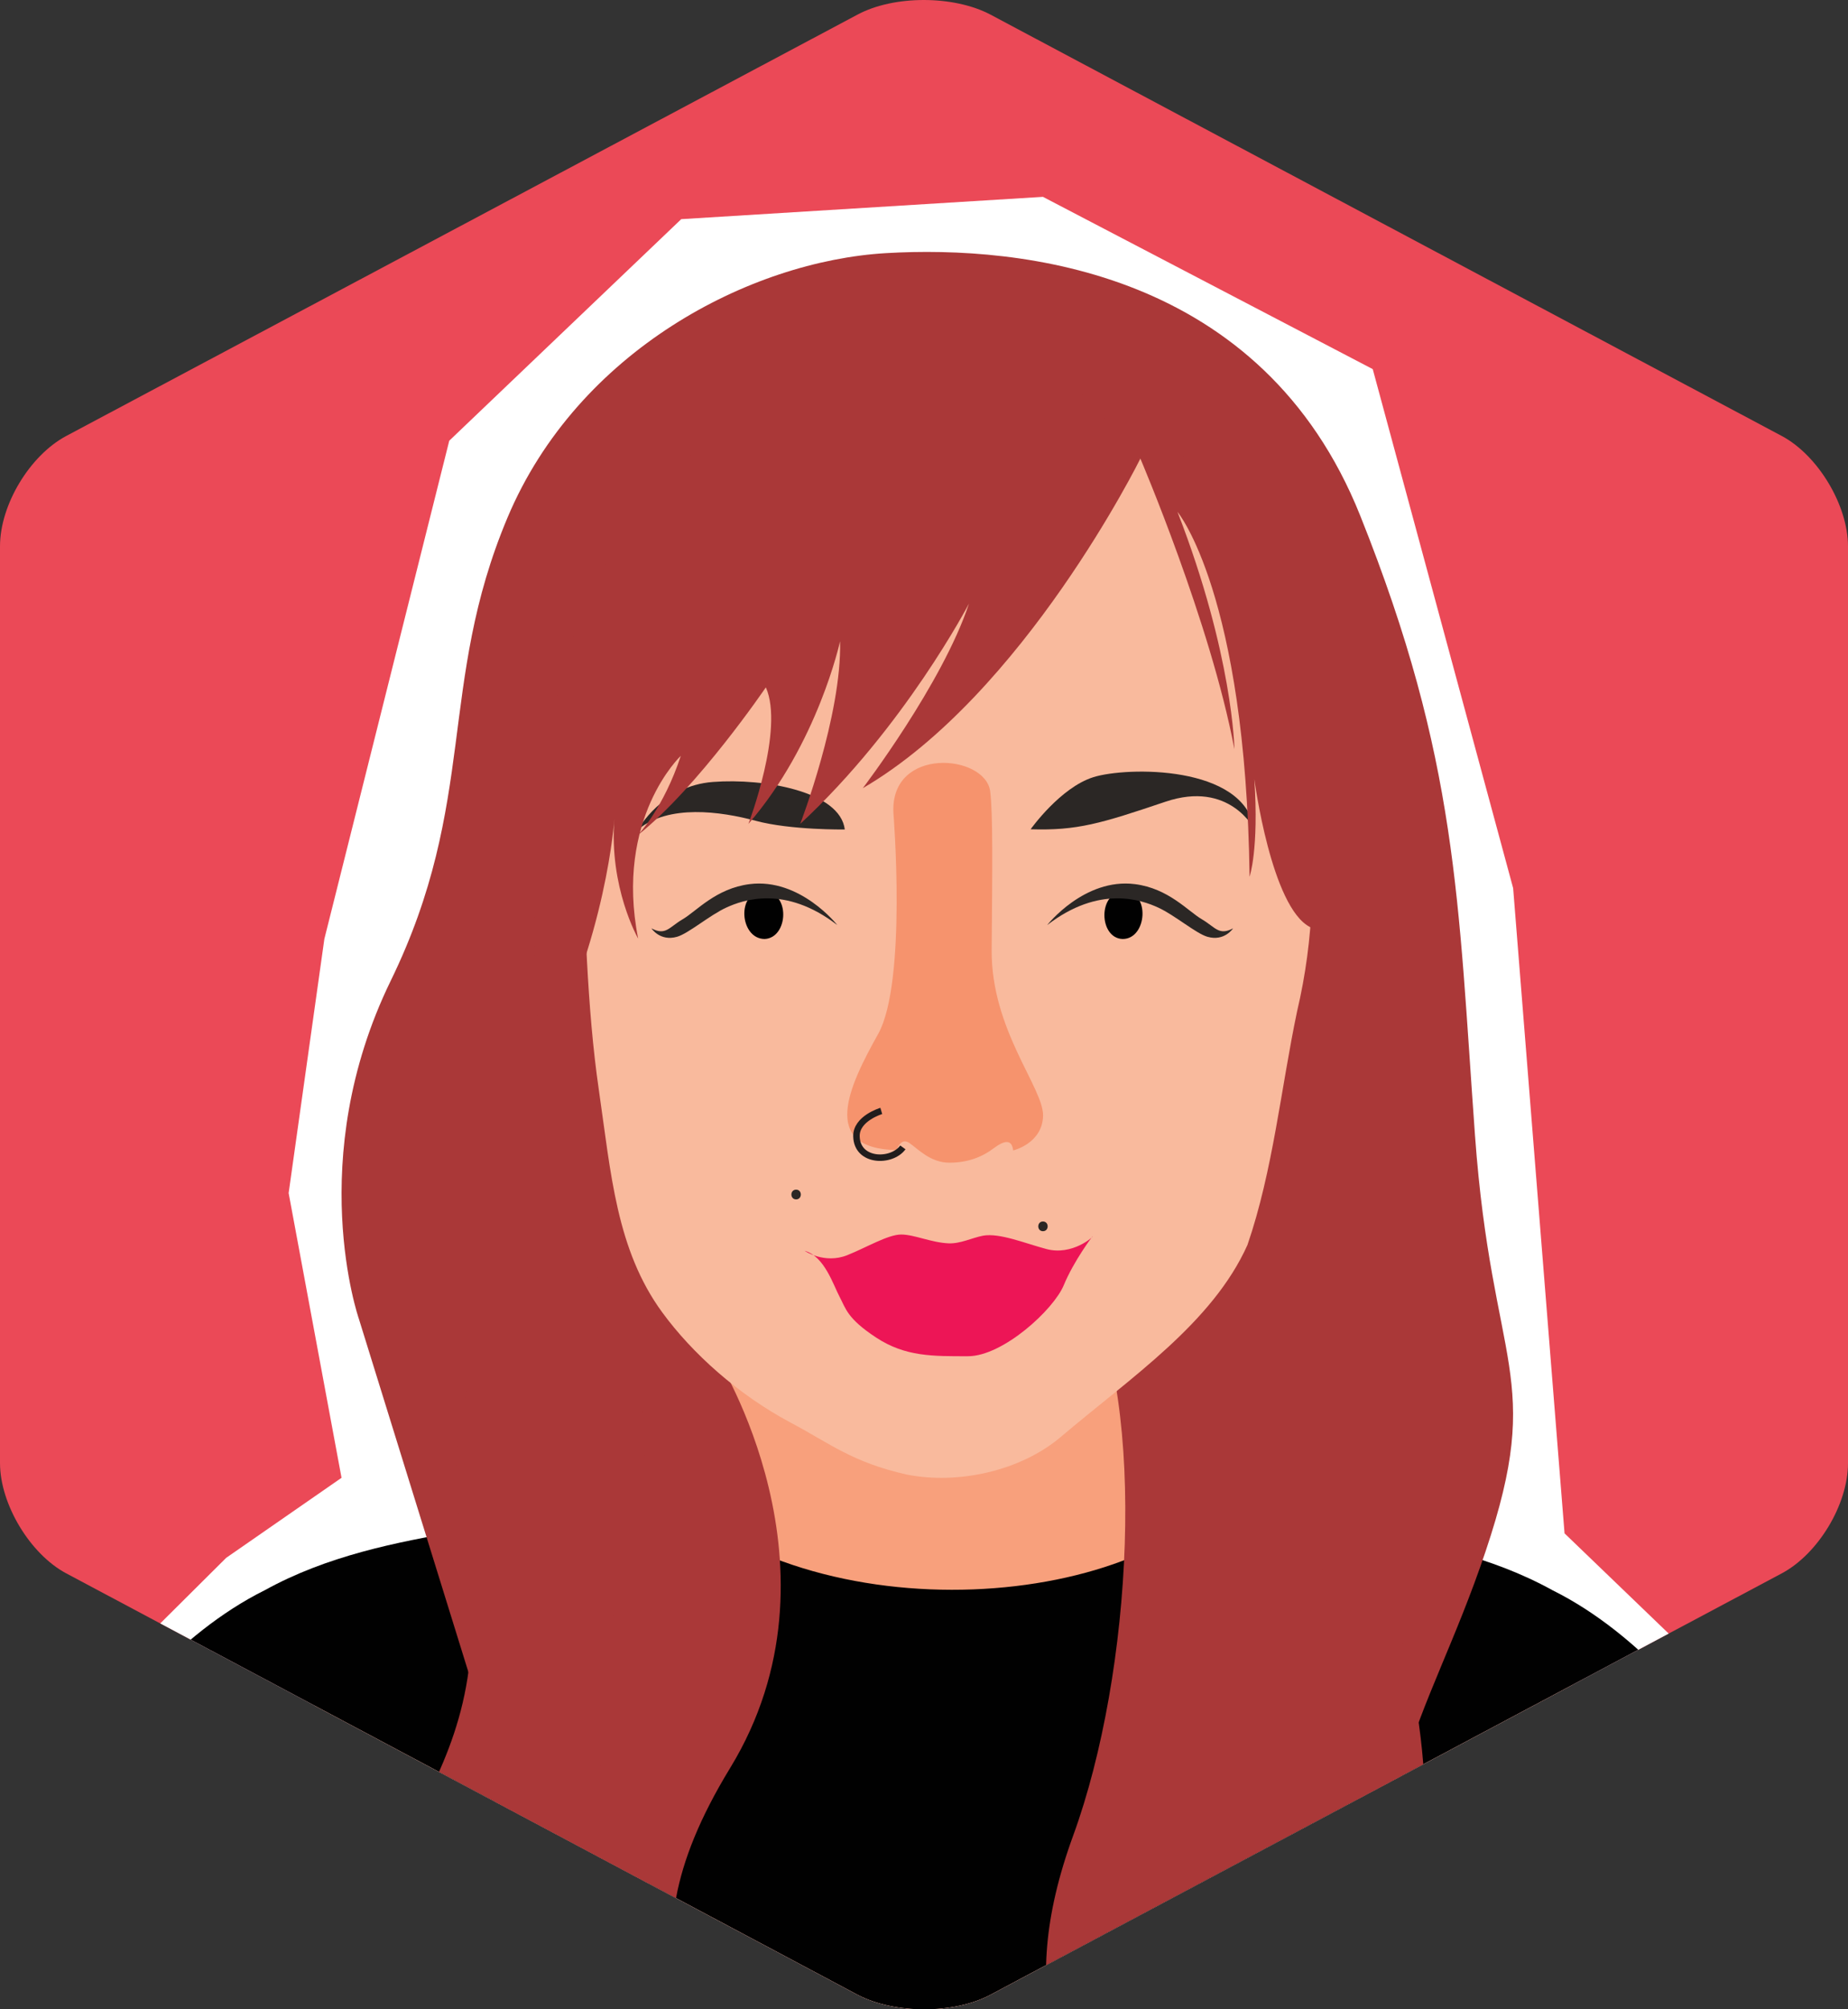 <?xml version="1.0" encoding="utf-8"?>
<!-- Generator: Adobe Illustrator 24.1.3, SVG Export Plug-In . SVG Version: 6.00 Build 0)  -->
<svg version="1.1" id="Capa_1" xmlns="http://www.w3.org/2000/svg" xmlns:xlink="http://www.w3.org/1999/xlink" x="0px" y="0px"
	 viewBox="0 0 285.1 309.9" style="enable-background:new 0 0 285.1 309.9;" xml:space="preserve">
<rect x="0" y="0" width="285.1" height="309.9" fill="#333333" stroke="none"/>
<style type="text/css">
	.st0{fill:#EB4957;}
	.st1{clip-path:url(#SVGID_2_);}
	.st2{fill:#FFFFFF;}
	.st3{fill:#F9BA9D;}
	.st4{fill:#010101;}
	.st5{fill:#F8A07C;}
	.st6{fill:#AA3838;}
	.st7{fill:#F6936D;}
	.st8{fill:#ED1556;}
	.st9{fill:#2B2725;}
	.st10{fill:none;stroke:#211D1D;stroke-miterlimit:10;}
</style>
<g id="Capa_4_1_">
	<g>
		<path class="st0" d="M285.1,225.65c0,6.4-4.6,14-10.2,17l-122.1,65c-5.6,3-14.8,3-20.5,0l-122.1-65c-5.6-3-10.2-10.7-10.2-17
			V84.25c0-6.4,4.6-14,10.2-17l122.1-65c5.6-3,14.8-3,20.5,0l122.1,65c5.6,3,10.2,10.7,10.2,17V225.65z"/>
	</g>
</g>
<g>
	<g>
		<defs>
			<path id="SVGID_1_" d="M285.1,225.65c0,6.4-4.6,14-10.2,17l-122.1,65c-5.6,3-14.8,3-20.5,0l-122.1-65c-5.6-3-10.2-10.7-10.2-17
				V84.25c0-6.4,4.6-14,10.2-17l122.1-65c5.6-3,14.8-3,20.5,0l122.1,65c5.6,3,10.2,10.7,10.2,17V225.65z"/>
		</defs>
		<clipPath id="SVGID_2_">
			<use xlink:href="#SVGID_1_"  style="overflow:visible;"/>
		</clipPath>
		<g class="st1">
			<polygon class="st2" points="19.76,409.36 17.43,286 8.06,266.95 34.9,240.26 52.69,227.92 44.53,184.01 50.04,144.82 
				69.31,67.97 105.1,33.8 160.9,30.36 211.78,56.93 233.44,136.98 241.37,236.49 273.03,266.95 258.58,278.63 258.58,412.87 			"/>
			<path class="st3" d="M28.51,266.47c0,0-3.33,104.07,0,134.99H252.3c0,0,2.22-85.19-1.85-130.18S28.51,266.47,28.51,266.47z"/>
			<path class="st4" d="M222.34,401.46c5.41-31.69-2.03-69.01-2.03-69.01c15.56-7.75,5.41-46.05,5.41-46.05
				c16.24-3.8,37.22-20.84,37.22-20.84s-9.47-13.38-23.45-20.31c-9.49-5.24-20.13-7.41-30.76-9.19l5.05,0.69
				c-13.96-2.67-17.75-5.73-27.63-9.98l-84.03,1.28c-9.87,4.15-19.84,6.23-30.48,8c-10.63,1.78-21.27,3.95-30.76,9.19
				c-13.98,6.93-23.45,20.31-23.45,20.31s20.98,17.04,37.22,20.84c0,0-11.33,33.73,5.41,46.05c0,0-7.44,37.32-2.03,69.01h164.31
				V401.46z"/>
			<g>
				<path class="st5" d="M109.87,198.67c0,10.63-0.55,29.24-7.98,30.68c23.59,23.26,75.32,19.27,89.06-1.33
					c-6.87-0.66-9.19-8.86-10.19-15.62c-0.89-6.76,0.55-13.62,0.33-20.6"/>
			</g>
			<path class="st6" d="M55.36,203.39c0,0-8.53-24.53,4.92-52.13s7.18-45.69,18.02-71.44s37.41-39.55,58.4-40.78
				s58.05,2.76,73.14,40.47s15.09,59.37,17.71,95.55s10.82,36.91,1.64,64.2s-20.34,37.1-13.12,75.43
				c7.22,38.33-3.26,63.47-3.26,63.47s0.64-30.05-10.84-39.55c0,0,10.17,32.5,0.98,53.35c0,0-1.97-30.05-11.48-42.62
				c0,0,3.94,15.02,0.98,30.05c0,0-6.45-26.37-17.65-41.7c-11.21-15.33-18.42-29.44-9.24-54.58s11.41-66.35,1.9-84.75
				c-9.51-18.4-47.49,16.8-47.49,16.8l-9.44-5.88c0,0,20.83,32.74,2.11,63.4s-3.83,42.93,6.34,67.15
				c10.17,24.22-5.9,49.67-5.9,49.67L55.36,203.39z"/>
			<g>
				<path class="st3" d="M89.67,126.98c0.59,14.34,0.85,28.27,2.71,41.07c1.88,12.92,2.69,24.66,9.79,34.36
					c4.62,6.31,11.66,12.67,19.86,17.03c5.99,3.18,9.47,6.1,17.86,7.98c8.01,1.59,17.65-0.61,23.76-5.8
					c10.9-9.24,23.41-17.6,28.8-29.61c3.94-11.45,5.18-24.24,7.66-36.04c5.29-22.43,1.23-45.28-8.58-66.38
					c-2.19-6.38-5.79-12.26-11.58-16.19c-38.39-27.53-96.32-4.6-91.53,44.64"/>
			</g>
			<path class="st7" d="M137.83,125.33c0,0,2.12,26.14-2.36,34.15s-9.12,17.67,2.86,17.9c0,0,0.6-2.04,1.96-1.1
				c1.36,0.94,3.25,3.04,6.18,3.04s5.13-0.94,6.8-2.2s2.83-1.47,3.04,0.31c0,0,4.5-1.05,4.61-5.34c0.1-4.29-8.04-13.26-7.93-25.61
				c0.1-12.35,0.21-21-0.23-24.43C152.01,116.3,137.35,115.06,137.83,125.33z"/>
			<path class="st8" d="M168.54,190.68c0,0-2.87,3.77-4.43,7.54c-1.56,3.77-9.38,10.95-14.77,10.95s-9.65,0.09-14.16-2.87
				s-4.69-4.49-5.65-6.29c-0.96-1.8-2.35-6.29-5.39-7.09c0,0,3.05,2.07,6.56,0.67c2.98-1.19,6.29-3.19,8.33-3.19
				c2.02,0,4.65,1.25,7.32,1.36c1.8,0.08,3.63-0.86,5.31-1.18c2.56-0.45,6.39,1.15,9.75,2.05
				C165.45,193.73,168.83,190.63,168.54,190.68z"/>
			<g>
				<path class="st4" d="M117.77,137.47c-4.21,0-3.68,7.35,0.21,7.35C121.66,144.63,121.98,137.47,117.77,137.47z"/>
			</g>
			<g>
				<path class="st4" d="M173.2,144.82c3.79,0,4.29-7.35,0.2-7.35C169.31,137.56,169.51,144.72,173.2,144.82z"/>
			</g>
			<path class="st9" d="M159,127.9c0,0,4.57-6.44,9.69-8.04c5.12-1.61,23.22-1.91,24.83,8.04c0,0-3.8-7.61-13.75-4.24
				C169.82,127.02,166.17,128.12,159,127.9z"/>
			<path class="st9" d="M130.33,127.93c0,0-8.34,0.12-13.75-1.34s-13.46-2.57-18.14,1.35c0,0,3.66-6.76,11.56-7.34
				C117.9,120,129.6,122.05,130.33,127.93z"/>
			<path class="st6" d="M175.93,70.73c0,0-17.96,36.34-42.82,50.83c0,0,12.29-16.12,16.38-28.47c0,0-9.95,19.1-26.04,33.98
				c0,0,6.44-16.75,6.15-28.17c0,0-3.42,15.81-14.14,28.17c0,0,5.57-14.6,2.69-21.06c0,0-10.49,15.44-19.7,22.75
				c0,0,3.95-4.16,6.58-12.19c0,0-10.24,9.64-6.58,28.19c0,0-4.53-7.9-3.66-18.55c0,0-1.17,18.56-11.41,37.93
				c0,0-4.1-39.6,5.27-66.55c9.36-26.96,32.19-37.63,32.19-37.63l43.87-1.68L175.93,70.73z"/>
			<path class="st6" d="M175.93,70.73c0,0,10.81,25.26,14.51,44.82c0,0-0.2-14.5-8.78-36.6c0,0,10.53,12.56,11.12,56.27
				c0,0,1.46-4.22,0.73-15.08c0,0,2.61,19.88,8.64,22.86s4.28-32.78,4.28-32.78l-15.13-32.2l-12.56-10.86L175.93,70.73"/>
			<g>
				<g>
					<path class="st9" d="M160.9,189.89c0.97,0,0.97-1.5,0-1.5C159.94,188.39,159.94,189.89,160.9,189.89L160.9,189.89z"/>
				</g>
			</g>
			<g>
				<g>
					<path class="st9" d="M122.82,184.98c0.97,0,0.97-1.5,0-1.5C121.85,183.48,121.85,184.98,122.82,184.98L122.82,184.98z"/>
				</g>
			</g>
			<path class="st6" d="M90.34,192.91c0,0-25.75,9.19-18.73,46.25s-21.11,48.06-14.48,69.9s24.22,36.59,15.25,56.09
				c0,0,11.7-10.14,5.85-29.25c-5.85-19.11-16.38-26.13-5.07-44.86c11.31-18.72,35.56-56.57,22.66-85.82S90.34,192.91,90.34,192.91z
				"/>
			<path class="st6" d="M66.18,307.92c0,0-6.52,10.43,4.89,20.21s17.42,18.91,16.21,32.93c0,0,9.22-13.69,4.33-26.57
				c0,0,10.13,14.51,5.39,37c0,0,10.91-11.08,11.89-33.91c0.49-11.41-10.19-65.74-20.99-70.31S66.18,307.92,66.18,307.92z"/>
			<path class="st6" d="M211.54,293.9c0,0,10.49,35.7,25.56,42.04c0,0-17.76-27.06-17.18-49.52s-3.46-42.66-19-65.1"/>
			<path class="st9" d="M161.56,142.67c0,0,5.73-7.3,13.53-6.31c5.19,0.66,8.19,4.17,10.31,5.41s2.63,2.58,4.83,1.41
				c0,0-1.32,2.05-3.95,1.3c-1.76-0.5-5.05-3.34-7.61-4.51C176.11,138.8,169.62,136.46,161.56,142.67z"/>
			<path class="st9" d="M129.17,142.67c0,0-5.73-7.3-13.53-6.31c-5.19,0.66-8.19,4.17-10.31,5.41s-2.63,2.58-4.83,1.41
				c0,0,1.32,2.05,3.95,1.3c1.76-0.5,5.05-3.34,7.61-4.51C114.62,138.8,121.11,136.46,129.17,142.67z"/>
			<path class="st10" d="M135.96,171.34c0,0-3.89,1.15-3.83,3.91c0.08,4.02,5.44,4.08,7.16,1.71"/>
		</g>
	</g>
</g>
</svg>
